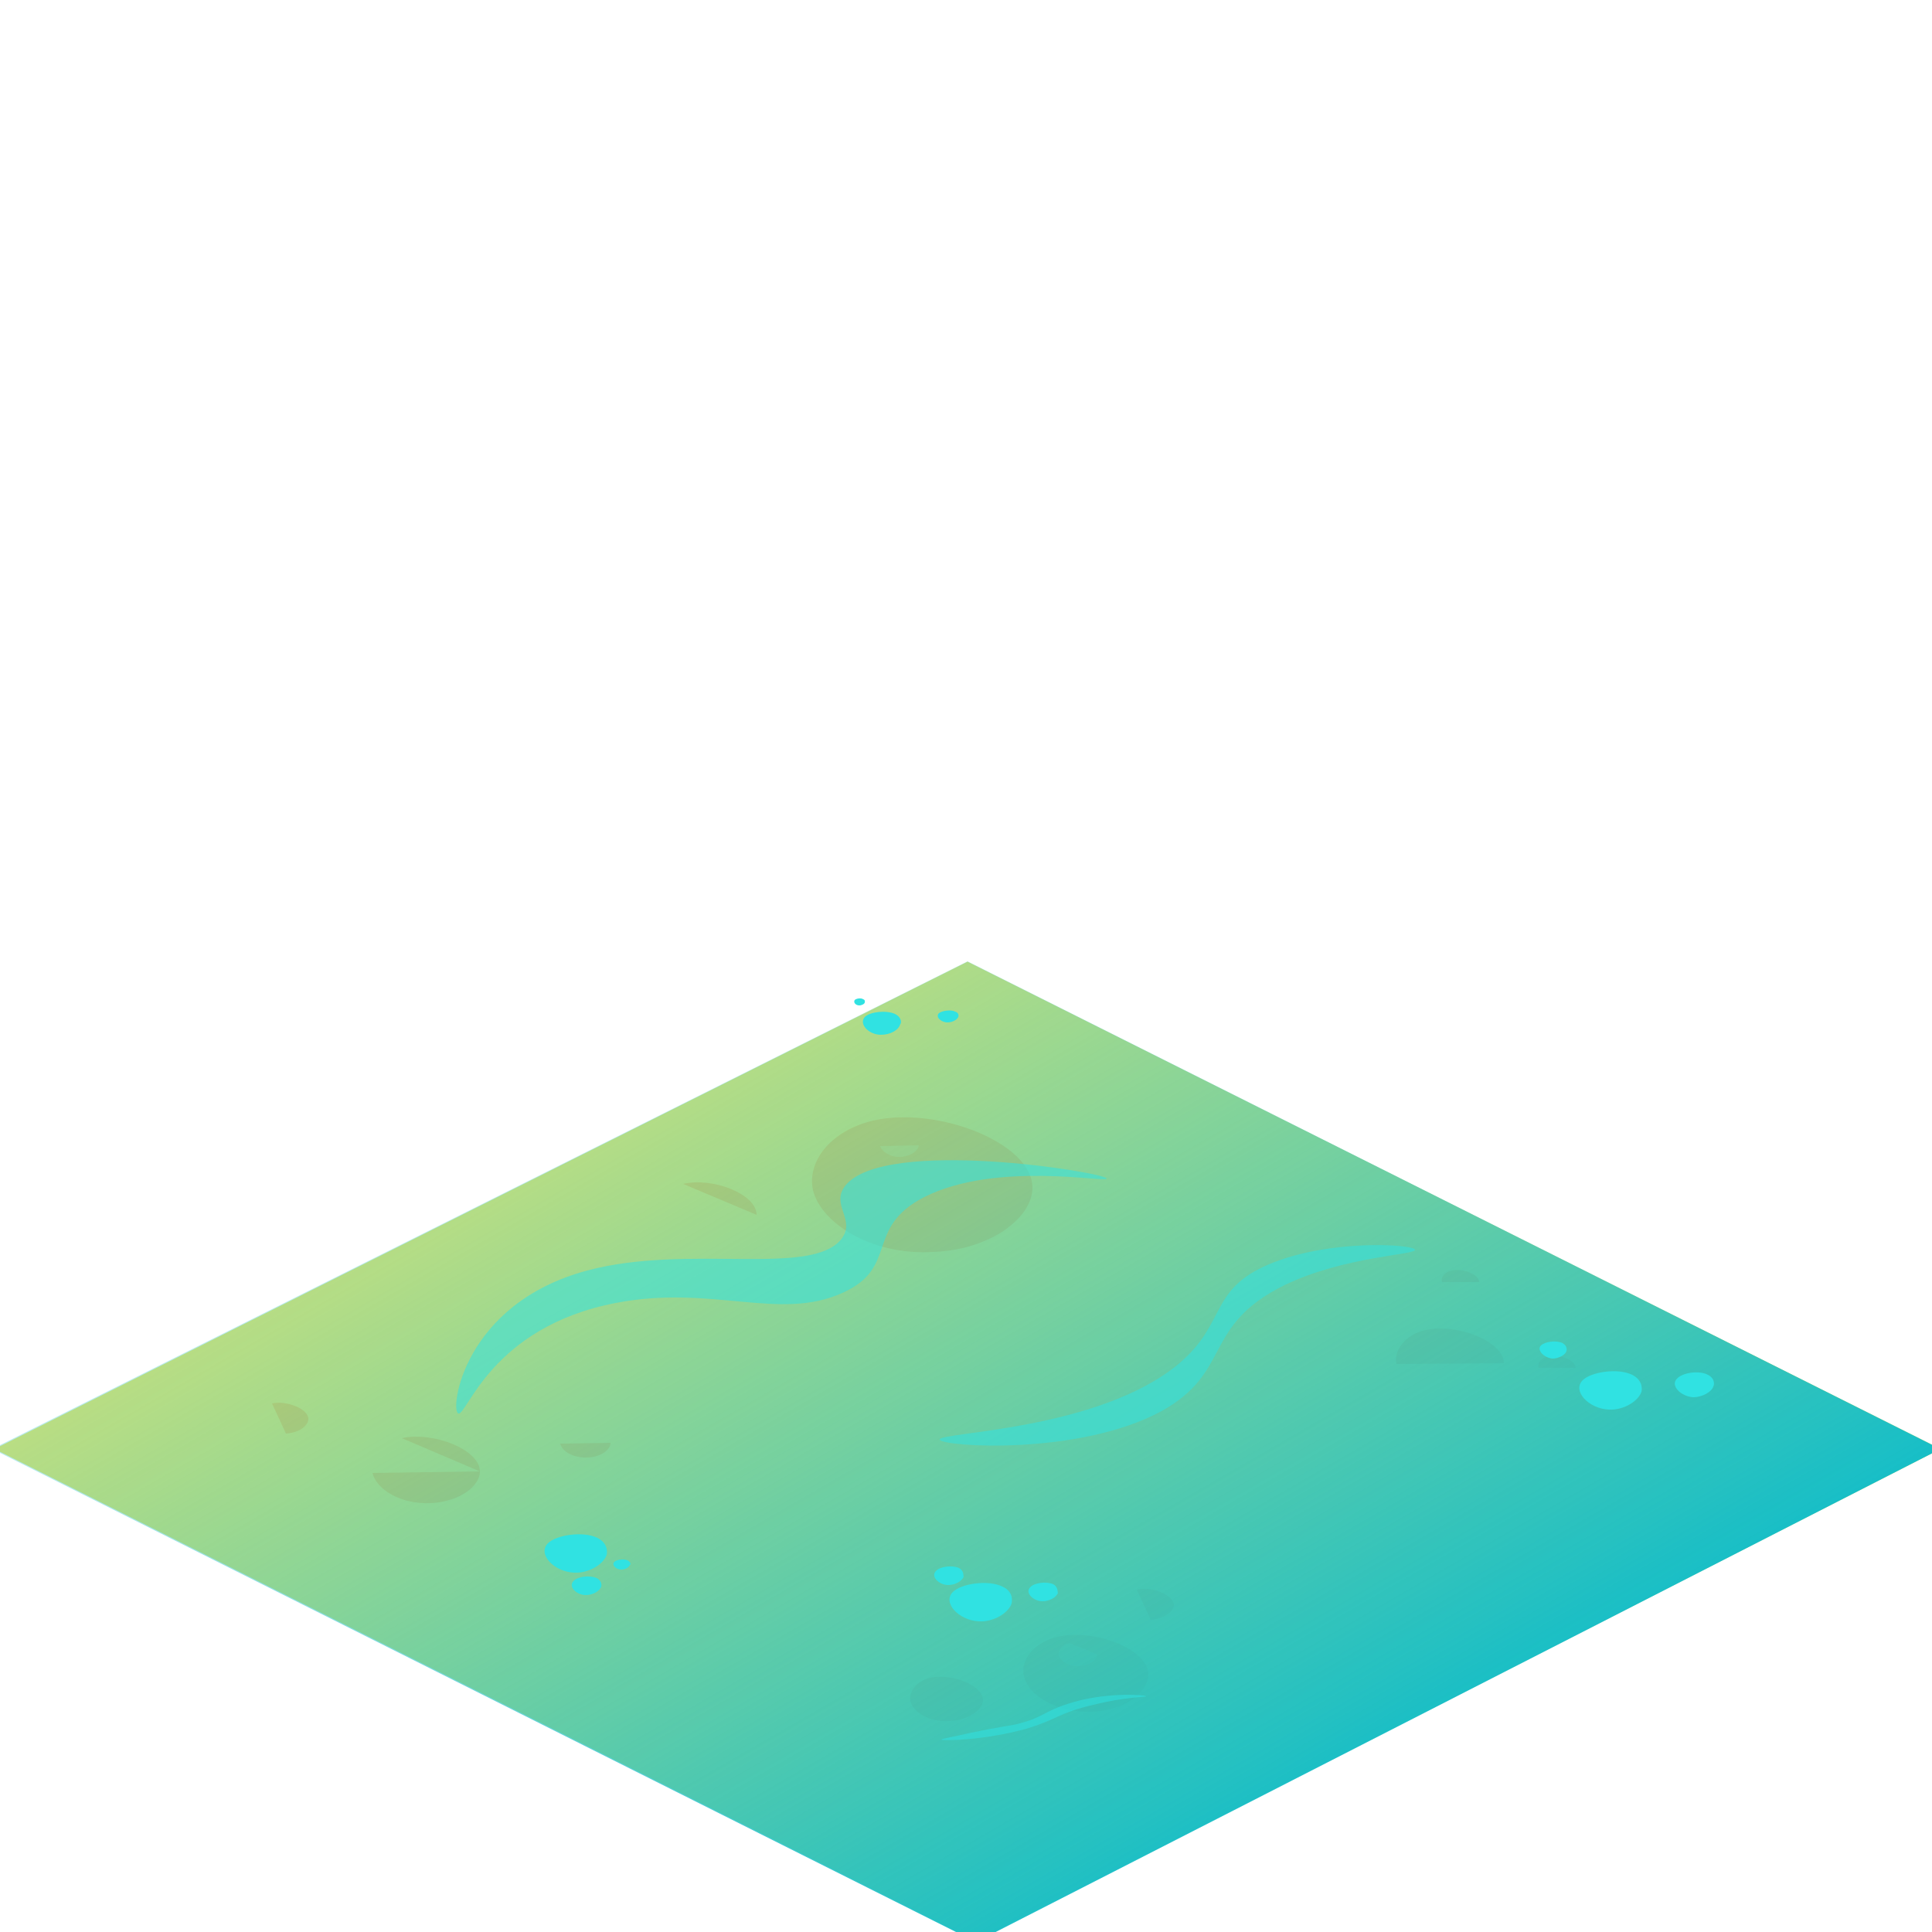 <?xml version="1.0" encoding="utf-8"?>
<!-- Generator: Adobe Illustrator 22.1.0, SVG Export Plug-In . SVG Version: 6.00 Build 0)  -->
<svg version="1.1" id="Layer_1" xmlns="http://www.w3.org/2000/svg" xmlns:xlink="http://www.w3.org/1999/xlink" x="0px" y="0px"
	 viewBox="0 0 250 250" style="enable-background:new 0 0 250 250;" xml:space="preserve">
<style type="text/css">
	.st0{display:none;}
	.st1{display:inline;fill:#808080;}
	.st2{fill:#FFEB66;stroke:#FFEB66;stroke-miterlimit:10;}
	.st3{fill:#FFD04E;}
	.st4{fill:#FCDF5F;}
	.st5{fill:url(#SVGID_1_);}
	.st6{opacity:0.53;fill:#30E2E2;}
	.st7{fill:#30E2E2;}
</style>
<g id="Layer_1_1_">
	<g class="st0">
		<path class="st1" d="M126.6,1.6L250,63.3v123.6l-123.4,61.8L3.2,186.9V63.3L126.6,1.6 M126.6,0.1L1.8,62.6v124.9L126.6,250
			l124.8-62.5V62.6L126.6,0.1L126.6,0.1z"/>
	</g>
	<polygon class="st2" points="125.2,125 0.4,187.5 126.3,250.6 250,187.5 	"/>
	<path class="st3" d="M97.9,157.2c0-2.7-5.7-4.9-9.5-4"/>
	<path class="st3" d="M127.2,220c0-1.9-4-3.5-6.8-2.9c-1.8,0.4-2.8,1.8-2.6,3c0.3,1.4,2.4,2.8,5.1,2.6
		C125.4,222.6,127.2,221.2,127.2,220z"/>
	<path class="st3" d="M148.9,209.6c1.7-0.1,3-1.1,3-1.9c0-1.3-2.9-2.5-4.8-2"/>
	<path class="st3" d="M148.6,216.7c0-3.3-7-6-11.7-4.9c-3.2,0.7-4.9,3.1-4.4,5.1c0.5,2.4,4.2,4.8,8.9,4.6
		C145.6,221.3,148.6,218.9,148.6,216.7z"/>
	<g>
		<path class="st3" d="M133.6,153.7c0-5.8-12.3-10.6-20.6-8.7c-5.6,1.3-8.6,5.4-7.8,9c1,4.2,7.5,8.5,15.6,8
			C128.3,161.7,133.6,157.5,133.6,153.7z"/>
	</g>
	<path class="st3" d="M194.6,176.4c0-2.8-6-5.2-10.1-4.3c-2.7,0.6-4.2,2.7-3.8,4.4"/>
	<path class="st3" d="M191.4,165.9c0-1-2.1-1.8-3.5-1.5c-1,0.2-1.5,0.9-1.3,1.5"/>
	<path class="st3" d="M203.9,177c0-1-2.1-1.8-3.5-1.5c-1,0.2-1.5,0.9-1.3,1.5"/>
	<path class="st3" d="M48.2,190.6c0.5,2.1,3.6,4.1,7.6,3.9c3.7-0.2,6.3-2.2,6.3-4.1"/>
	<path class="st3" d="M62.1,190.4c0-2.8-6-5.2-10.1-4.3"/>
	<path class="st3" d="M72.5,186.8c0.2,1,1.7,1.9,3.6,1.8c1.7-0.1,2.9-1,2.9-1.9"/>
	<path class="st3" d="M37,185.5c1.7-0.1,2.9-1,2.9-1.9c0-1.3-2.8-2.4-4.7-2"/>
	<path class="st4" d="M138.4,212.6c-1,0.2-1.5,1-1.4,1.6c0.2,0.7,1.3,1.5,2.7,1.4c1.3-0.1,2.2-0.8,2.3-1.5"/>
	<path class="st4" d="M113.9,148.3c0.2,0.7,1.3,1.5,2.7,1.4c1.3-0.1,2.2-0.8,2.3-1.5"/>
	<g class="st0">
		<path class="st1" d="M250.7-61.2L374.1,0.5v123.6l-123.4,61.8l-123.4-61.8V0.5L250.7-61.2 M250.7-62.7L125.9-0.2v124.9l124.8,62.5
			l124.8-62.5V-0.2L250.7-62.7L250.7-62.7z"/>
	</g>
</g>
<g>
	<linearGradient id="SVGID_1_" gradientUnits="userSpaceOnUse" x1="93.575" y1="132.886" x2="156.612" y2="242.07">
		<stop  offset="0" style="stop-color:#17BEC7;stop-opacity:0.3"/>
		<stop  offset="1" style="stop-color:#17BEC7"/>
	</linearGradient>
	<polygon class="st5" points="125.2,124.4 -1,187.5 126.3,251.3 251.1,187.5 	"/>
	<path class="st6" d="M143.2,152.5c-0.2-0.8-28.7-5.4-33.8,0.9c-2,2.5,1.4,4.4-0.5,6.9c-3.9,5-19.8,0.6-32.9,4.1
		c-16.1,4.3-17.8,18.1-16.7,18.5c1.1,0.4,4.2-11.2,20.4-14.3c12.4-2.4,21.2,2.4,29.3-1.3c7.4-3.3,2.8-8.4,10.6-12.4
		C128.9,150.2,143.3,153.1,143.2,152.5z"/>
	<path class="st6" d="M183.1,161.7c-0.3-0.7-11.1-1.4-18.9,1.9c-7.8,3.3-5.4,7.6-11.7,12.9c-10.5,8.7-31.3,8.8-30.9,9.8
		c0.4,0.9,18,2.1,28.7-3.7c9.2-5.1,5.2-11,15.9-16.3C174.1,162.5,183.3,162.4,183.1,161.7z"/>
	<path class="st7" d="M129.7,205.3c-1.8-0.9-5.3-0.4-6.4,0.7c-1.4,1.4,0.8,3.7,3.4,3.8c1.9,0.1,3.8-1.1,4.2-2.3
		C130.9,207.4,131.3,206,129.7,205.3z"/>
	<path class="st7" d="M211.2,177.9c-1.8-0.9-5.3-0.4-6.4,0.7c-1.4,1.4,0.8,3.7,3.4,3.8c1.9,0.1,3.8-1.1,4.2-2.3
		C212.4,180.1,212.8,178.7,211.2,177.9z"/>
	<path class="st7" d="M77.3,199c-1.8-0.9-5.3-0.4-6.4,0.7c-1.4,1.4,0.8,3.7,3.4,3.8c1.9,0.1,3.8-1.1,4.2-2.3
		C78.5,201.2,78.9,199.8,77.3,199z"/>
	<path class="st7" d="M115.8,131.2c-1.1-0.5-3.2-0.3-3.9,0.4c-0.8,0.9,0.5,2.3,2.1,2.3c1.2,0,2.3-0.6,2.5-1.4
		C116.6,132.5,116.8,131.7,115.8,131.2z"/>
	<path class="st7" d="M123.6,130.9c-0.6-0.3-1.7-0.1-2.1,0.2c-0.5,0.5,0.3,1.2,1.1,1.2c0.6,0,1.2-0.3,1.4-0.7
		C124,131.6,124.2,131.1,123.6,130.9z"/>
	<path class="st7" d="M111.7,129.3c-0.3-0.2-0.9-0.1-1.1,0.1c-0.2,0.3,0.1,0.7,0.6,0.7c0.3,0,0.7-0.2,0.7-0.4
		C111.9,129.7,112,129.4,111.7,129.3z"/>
	<path class="st7" d="M221,177.9c-1.1-0.6-3.3-0.3-4,0.5c-0.9,0.9,0.5,2.3,2.1,2.4c1.2,0,2.4-0.7,2.6-1.4
		C221.8,179.3,222,178.4,221,177.9z"/>
	<path class="st7" d="M202.2,173.8c-0.8-0.4-2.3-0.2-2.8,0.3c-0.6,0.6,0.4,1.6,1.5,1.7c0.8,0,1.7-0.5,1.8-1
		C202.7,174.8,202.9,174.2,202.2,173.8z"/>
	<path class="st7" d="M136.3,205c-0.9-0.4-2.5-0.2-3,0.4c-0.7,0.7,0.4,1.8,1.6,1.8c0.9,0,1.8-0.5,2-1.1
		C136.8,206.1,137,205.4,136.3,205z"/>
	<path class="st7" d="M124.1,202.9c-0.9-0.4-2.5-0.2-3,0.4c-0.7,0.7,0.4,1.8,1.6,1.8c0.9,0,1.8-0.5,2-1.1
		C124.6,203.9,124.8,203.3,124.1,202.9z"/>
	<path class="st7" d="M77.2,204.2c-0.9-0.4-2.5-0.2-3,0.4c-0.7,0.7,0.4,1.8,1.6,1.8c0.9,0,1.8-0.5,2-1.1
		C77.8,205.3,78,204.6,77.2,204.2z"/>
	<path class="st7" d="M81.2,201.9c-0.5-0.2-1.4-0.1-1.7,0.2c-0.4,0.4,0.2,1,0.9,1c0.5,0,1-0.3,1.1-0.6
		C81.6,202.5,81.7,202.2,81.2,201.9z"/>
	<path class="st6" d="M148.3,219.5c0,0.1-2.9,0.1-6.8,1.1c-4.4,1-4.7,1.9-8.7,3.1c-5.4,1.5-10.9,1.6-11,1.4c0-0.1,1.3-0.3,3.9-0.9
		c3.9-0.8,4.5-0.8,5.9-1.1c3.5-0.9,3.4-1.6,6.5-2.6C142.9,218.9,148.2,219.3,148.3,219.5z"/>
</g>
</svg>
